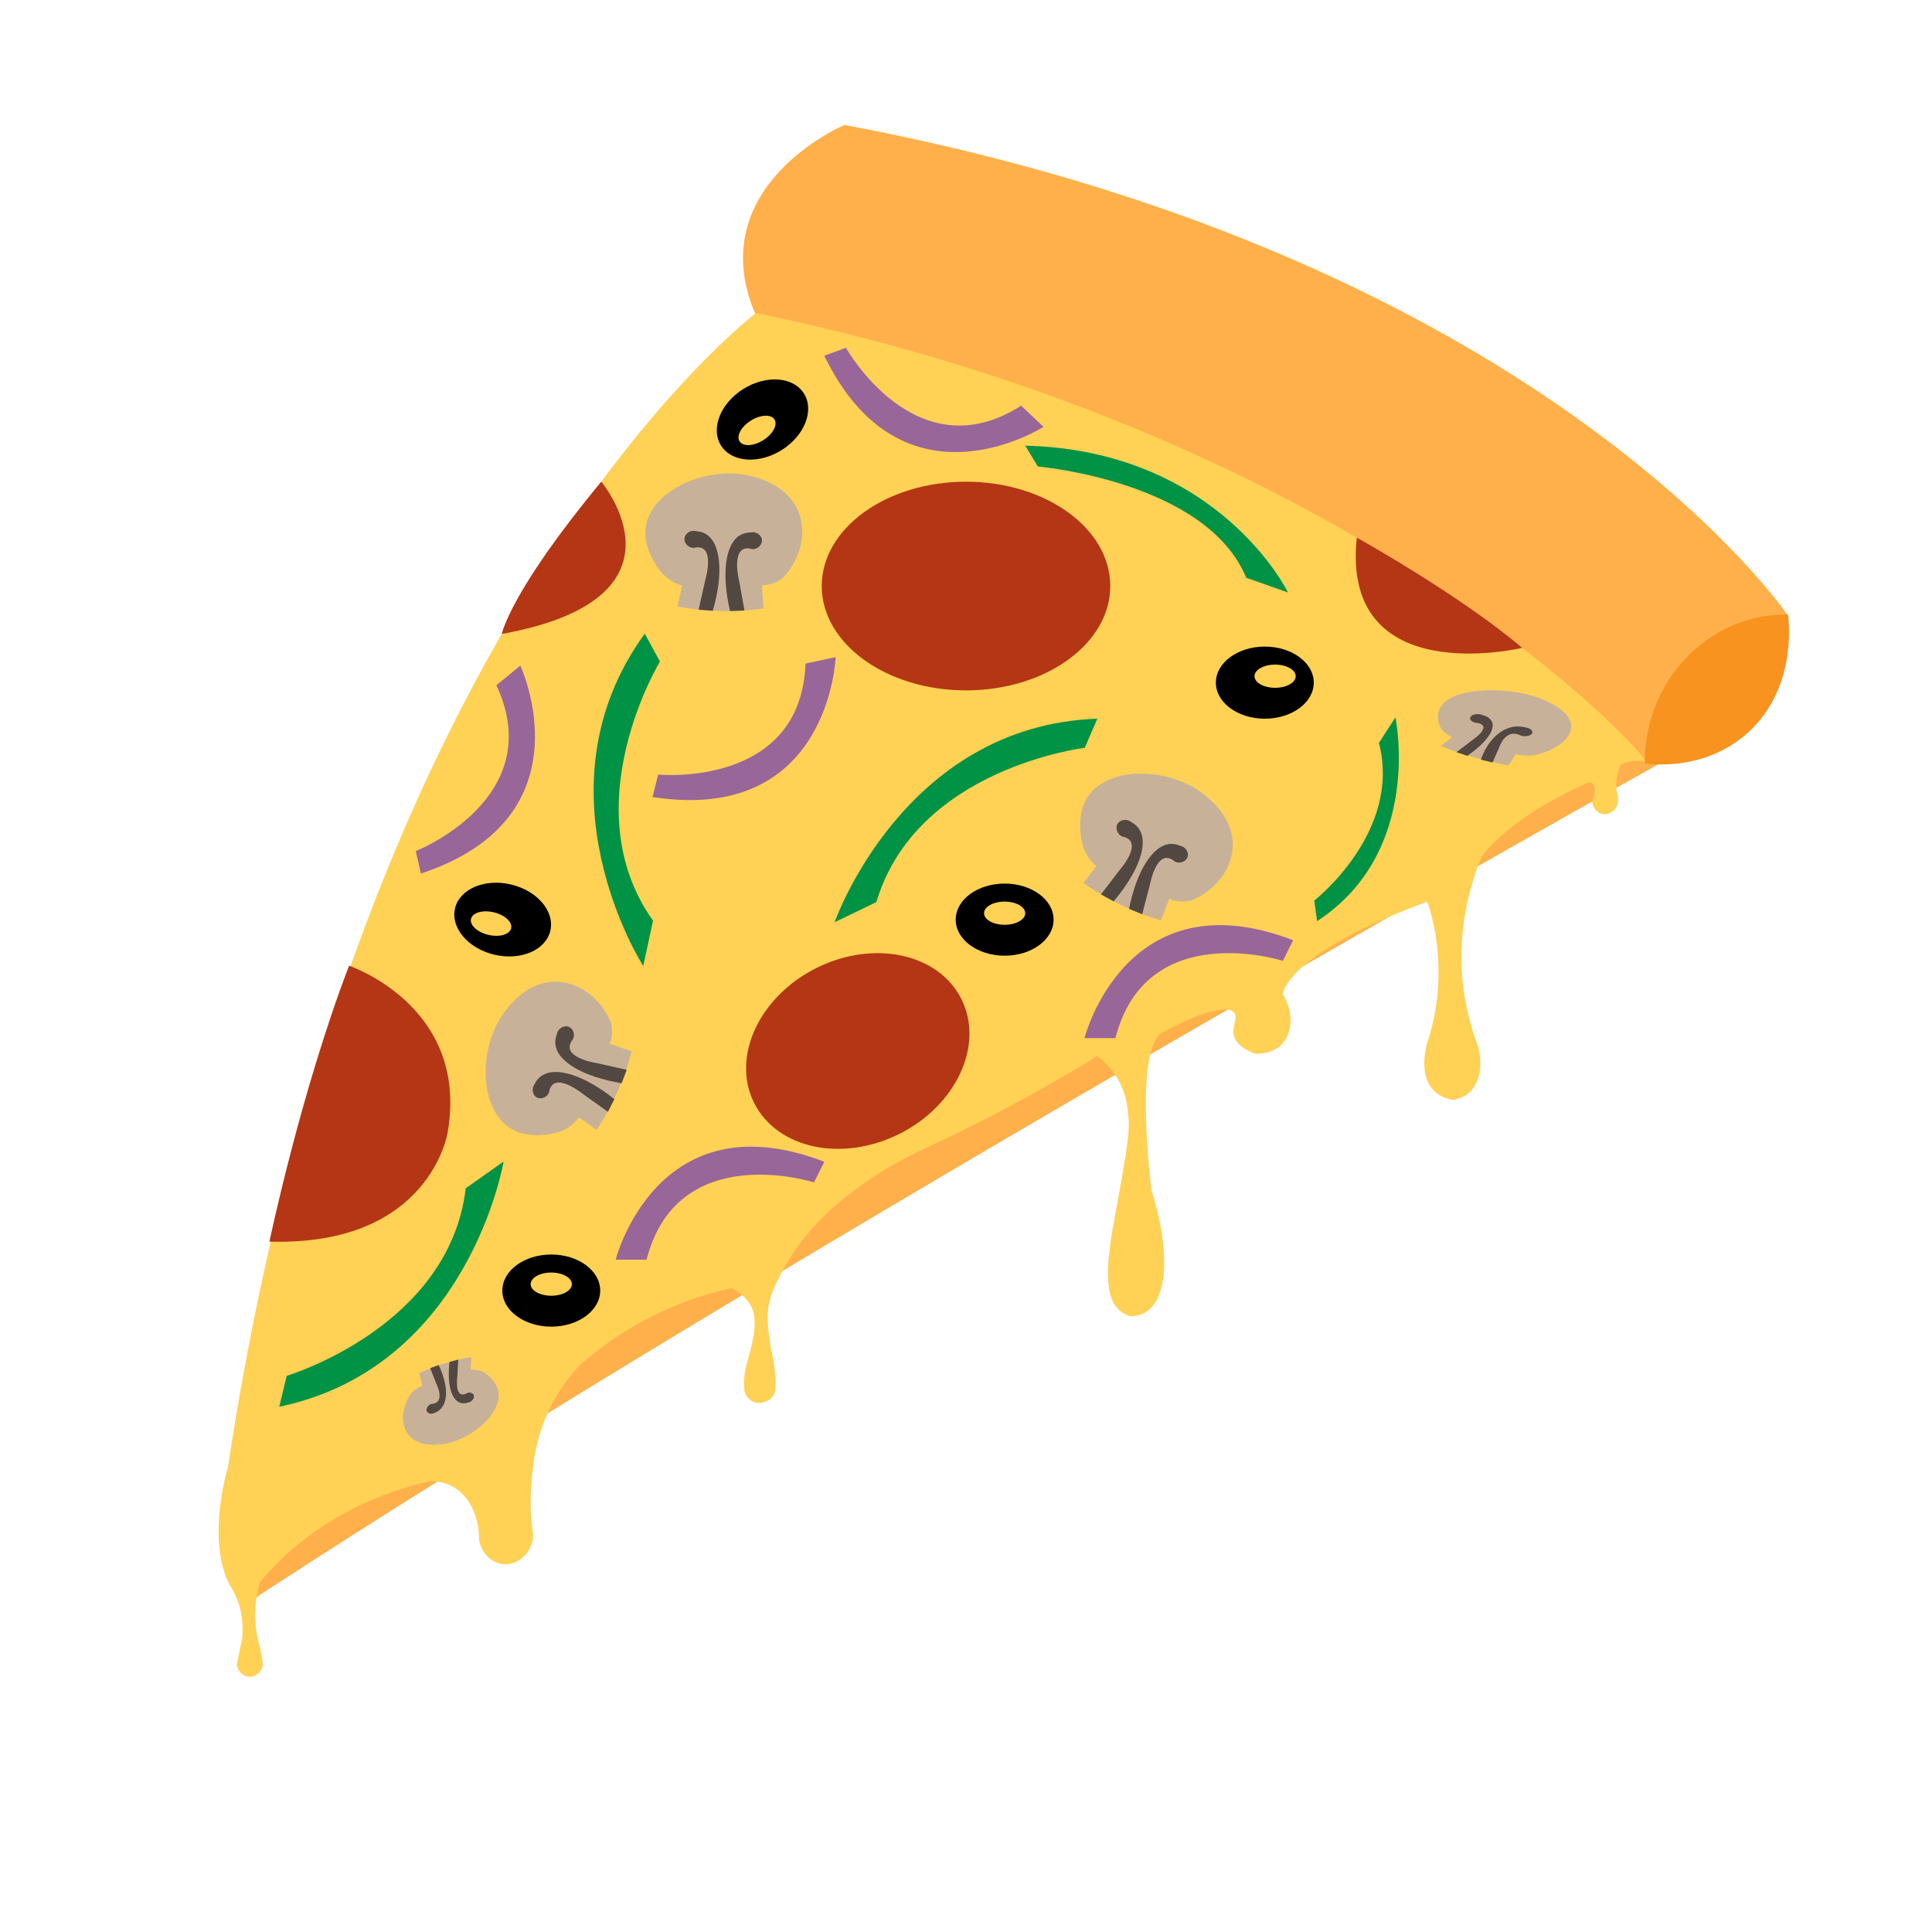 <?xml version="1.0" encoding="utf-8"?>
<!-- Generator: Adobe Illustrator 22.1.0, SVG Export Plug-In . SVG Version: 6.00 Build 0)  -->
<svg version="1.1" xmlns="http://www.w3.org/2000/svg" xmlns:xlink="http://www.w3.org/1999/xlink" x="0px" y="0px"
	 viewBox="0 0 750 750" style="enable-background:new 0 0 750 750;" xml:space="preserve">
<style type="text/css">
	.st0{fill:#FFB04A;}
	.st1{fill:none;stroke:#F7931E;stroke-miterlimit:10;}
	.st2{fill:#FFD155;}
	.st3{fill:#F7931E;stroke:#F7931E;stroke-miterlimit:10;}
	.st4{fill:#B43614;}
	.st5{fill:#009245;}
	.st6{fill:#C7B299;}
	.st7{fill:#534741;}
	.st8{fill:#996699;}
</style>
<g id="Layer_1">
	<path class="st0" d="M645,296c0,0-342,191-547,325c0,0,5-251,196-499C294,122,521,154,645,296z"/>
	<g>
		<g>
			<path class="st0" d="M327.8,48.5c0,0-55.5,23.5-34.7,73.2c0,0,212,39.2,344.2,173c0.5,0.5,1,1,1.5,1.5c5.4,0.7,17.9,1.3,30.4-6.3
				c25.1-15.4,25.1-49.3,25.1-50.7c0,0-0.2-0.3-0.6-0.8C685.5,226.8,587.6,97.3,327.8,48.5z"/>
		</g>
		<path class="st1" d="M656.5,251.5"/>
		<path class="st2" d="M293.5,121.5c0,0-155,117-205,448c0,0-8.5,27.5,0.5,45.5c1.1,1.6,2.2,3.6,3.1,6c2.4,6.1,2.2,11.7,1.9,15
			c-0.7,3.3-1.3,6.7-2,10c0.1,2.7,2.3,4.8,4.8,4.9c2.7,0.1,5-2.1,5.2-4.9c-0.2-1.9-0.5-3.9-1-6c-0.3-1.4-0.6-2.7-1-4
			c-0.4-2.1-0.8-4.6-0.9-7.2c-0.2-6,0.8-11.1,1.9-14.8c3.7-4.3,8.1-8.9,13.2-13.2c18.9-16,39.2-22.7,52.8-25.8
			c2.5,0,5.4,0.4,8.2,1.8c6.9,3.5,10.9,11.8,10.8,21.2c1,5,4.9,8.8,9.3,9.2c5.6,0.6,11.4-4.3,11.7-11.2c-0.6-3.8-1-8.1-1-13
			c0-5.3,0.4-10,1-14c0.4-3.6,1.1-7.6,2.4-11.9c3.8-12.7,10.6-21.7,15.6-27.1c4.7-4.1,10.2-8.4,16.6-12.5
			c15.7-10,30.9-14.9,42.4-17.5c5.4,2.8,7.2,6.1,8,8c2.3,5.9,0,13.9-2,21c-0.2,0.7-0.7,2.5-1,5c-0.3,2.6-0.1,4.7,0,6
			c0.1,0.5,0.8,2.8,3,4c2.9,1.5,6.5,0.1,8-2c0.8-1.1,1-2.2,1-5c0-5.9-1-10-1-10s-1.7-7.2-2-15c-0.2-7.3,2.6-12.8,6-19
			c8.1-15.1,19.6-24.7,25.8-29.5c14-10.9,26.1-16.2,35.2-20.5c14.7-6.9,35.6-17.5,61-33c4.4,3.3,6.8,6.8,8,9c3.1,5.3,3.6,10.1,4,14
			c0.5,4.5,0.3,8.5-3,27c-0.8,4.6-1.5,8.4-2,11c-3.3,17.9-5.1,32.3,2,38c0.8,0.6,2,1.5,4,2c2.4-0.1,4.3-0.7,5.7-1.6
			c8.9-5.4,9.5-24.4,2.3-47.4c0,0-7-54,4-61c4.8-2.7,14.7-8,23-9c1.9-0.2,3.9-0.2,5,1c1.8,2-0.9,5.3,0,9c0.5,2.1,2.3,4.7,8,7
			c1.5,0.1,6.3,0.2,10-3c4.7-4.3,5.5-12.7,1-20c0,0,0-15,56-36c0,0,10,25,0,55c0,0-6,19,10,22c3-0.5,4.8-1.6,5.9-2.5
			c4.9-4,6.2-12.2,3.1-20.5c-2-5.5-3.7-12-4.8-19.4c-3.1-22.5,2.5-41.1,6.8-51.6c0,0,8-14,41-29c1.2-0.4,1.7-0.2,2,0
			c1.3,0.8,1.5,3.6,0,7c0.3,2.5,1.9,4.5,4,5c2,0.4,3.7-0.8,4-1c1.7-1.3,2.5-3.6,2-6c-0.3-1.1-0.5-2.3-0.5-3.8
			c-0.1-3.5,0.8-6.4,1.5-8.2c0,0,5-3,10-1S533,171,293.5,121.5z"/>
		<path class="st3" d="M693.6,239c-30.2,0-54.6,25.5-54.6,56.9c3.4,0.4,21.8,2.4,37.5-10.4C697.6,268.2,693.8,240.4,693.6,239z"/>
		<path class="st2" d="M311,541"/>
	</g>
	<path class="st4" d="M135.5,374.9c0,0,46.7,15.6,38.3,64.6c0,0-6.7,44.3-69.2,42.5C104.6,481.9,116.8,423.7,135.5,374.9z"/>
	<ellipse class="st4" cx="375" cy="227.5" rx="56" ry="40.5"/>
	<ellipse transform="matrix(0.894 -0.448 0.448 0.894 -147.503 192.431)" class="st4" cx="333" cy="408" rx="45" ry="36"/>
	<path class="st4" d="M526.7,208.7c0,0,40.1,22.3,64.2,42.8C590.9,251.5,520.4,268.4,526.7,208.7z"/>
</g>
<g id="Layer_2">
	<path class="st4" d="M194.8,246.1c0,0,3-16.1,38.6-59.1C233.4,187,271.5,232.2,194.8,246.1z"/>
	<g>
		<ellipse cx="491" cy="265" rx="19" ry="14"/>
		<ellipse class="st2" cx="495" cy="262.5" rx="8" ry="4.5"/>
	</g>
	<g>
		<ellipse transform="matrix(0.228 -0.974 0.974 0.228 -197.044 465.515)" cx="195" cy="357" rx="14" ry="19"/>
		
			<ellipse transform="matrix(0.228 -0.974 0.974 0.228 -201.974 462.343)" class="st2" cx="190.5" cy="358.5" rx="4.5" ry="8"/>
	</g>
	<g>
		<ellipse transform="matrix(0.848 -0.53 0.53 0.848 -41.405 181.515)" cx="296" cy="163" rx="19" ry="14"/>
		
			<ellipse transform="matrix(0.848 -0.53 0.53 0.848 -43.964 181.062)" class="st2" cx="293.9" cy="167.2" rx="8" ry="4.5"/>
	</g>
	<g>
		<ellipse cx="390" cy="357" rx="19" ry="14"/>
		<ellipse class="st2" cx="390" cy="354.5" rx="8" ry="4.5"/>
	</g>
	<g>
		<ellipse cx="214" cy="501" rx="19" ry="14"/>
		<ellipse class="st2" cx="214" cy="498.5" rx="8" ry="4.5"/>
	</g>
</g>
<g id="Layer_3">
	<path class="st5" d="M324,358c0,0,26.7-76.4,102-79l-4.9,11.3c0,0-65.4,7.8-80.9,59.9L324,358z"/>
	<path class="st5" d="M195.5,450.9c0,0-13.4,79.8-87.1,95.2l2.9-12c0,0,63.1-18.8,69.5-72.8L195.5,450.9z"/>
	<path class="st5" d="M500,230c0,0-26.7-55.1-102-57l4.9,8.1c0,0,65.4,5.6,80.9,43.2L500,230z"/>
	<path class="st5" d="M249.7,375c0,0-43.7-68.1,0.6-129l5.9,10.8c0,0-34.2,56.3-2.7,100.6L249.7,375z"/>
	<path class="st5" d="M541.7,278.5c0,0,11,52-30.4,79.1l-1.1-8c0,0,34.1-26.6,25.1-61.2L541.7,278.5z"/>
	<g>
		<path class="st6" d="M420.3,328.1c-2.7-11,0.8-17,1.9-18.7c8.1-12.3,31.7-11.5,44.9-1.2c2.6,2.1,12.1,9.4,11.4,20.9
			c-0.6,8.7-6.8,16.6-15.9,20.4c-1,0.3-2.7,0.6-4.7,0.4c-1.7-0.2-3.1-0.6-4-1c-1.1,2.8-2.1,5.6-3.2,8.4c-3.4-1-7-2.2-10.7-3.8
			c-7.8-3.3-14.3-7.1-19.4-10.7c1.7-2.2,3.3-4.4,5-6.6c-0.9-0.7-2-1.8-3-3.2C421.3,331,420.6,329.3,420.3,328.1z"/>
		<path class="st7" d="M439.1,319.1c1.4,0.7,2.4,1.7,3,2.6c4,5.7-0.2,16.9-9.8,28.2l-4.9-2.7l7.2-9.4c0,0,10.1-11.4,0.9-13.1
			c-1.9-1-2.5-3.2-1.8-4.7C434.6,318.3,437.2,317.6,439.1,319.1z"/>
		<path class="st7" d="M426.9,361.2"/>
		<path class="st7" d="M458.3,328.4c-1.5-0.7-2.8-0.8-3.9-0.8c-6.9,0.4-13.2,10.6-16.1,25.2l5.1,2.1l3-11.5c0,0,2.7-15,9.7-8.9
			c1.9,0.9,4.1,0,4.8-1.5C461.7,331.4,460.6,328.9,458.3,328.4z"/>
	</g>
	<g>
		<path class="st6" d="M217.1,439.4c-10.9,3.1-17-0.2-18.8-1.3c-12.5-7.7-12.6-31.3-2.7-44.9c2-2.7,9-12.4,20.5-12.1
			c8.7,0.3,16.8,6.2,20.9,15.3c0.3,1,0.7,2.7,0.6,4.7c-0.1,1.7-0.5,3.1-0.9,4.1c2.8,1,5.7,1.9,8.5,2.9c-0.9,3.4-2,7-3.5,10.8
			c-3,7.9-6.7,14.5-10.1,19.7c-2.3-1.6-4.5-3.2-6.8-4.8c-0.7,0.9-1.7,2-3.1,3.1C220,438.3,218.4,439,217.1,439.4z"/>
		<path class="st7" d="M207.5,420.9c0.7-1.5,1.6-2.4,2.5-3.1c5.5-4.1,16.9-0.4,28.5,8.9l-2.5,4.9l-9.7-6.9c0,0-11.8-9.7-13.2-0.5
			c-0.9,1.9-3.1,2.6-4.6,1.9C206.9,425.4,206.1,422.8,207.5,420.9z"/>
		<path class="st7" d="M250,431.7"/>
		<path class="st7" d="M216.2,401.4c-0.6,1.5-0.7,2.8-0.6,3.9c0.6,6.9,11.1,12.8,25.7,15.2l2-5.2l-11.6-2.6c0,0-15.1-2.2-9.2-9.4
			c0.8-2-0.1-4.1-1.7-4.7C219.1,397.9,216.7,399,216.2,401.4z"/>
	</g>
	<g>
		<path class="st6" d="M256.7,222.2c-7-8.9-6.3-15.8-6-17.8c2.3-14.5,24.1-23.6,40.4-19.7c3.2,0.8,14.9,3.6,19,14.3
			c3.1,8.1,0.7,17.9-6.1,25.2c-0.8,0.7-2.2,1.7-4.1,2.3c-1.6,0.6-3.1,0.7-4.1,0.7c0.2,3,0.4,6,0.6,9c-3.5,0.5-7.3,0.8-11.3,1
			c-8.5,0.2-15.9-0.6-22.1-1.8c0.6-2.7,1.2-5.4,1.8-8.1c-1.1-0.3-2.5-0.8-4-1.7C258.9,224.4,257.5,223.1,256.7,222.2z"/>
		<path class="st7" d="M270.2,206.2c1.6,0.1,2.8,0.5,3.8,1.1c5.9,3.5,6.9,15.5,2.7,29.8l-5.5-0.4l2.6-11.6c0,0,4.4-14.6-4.6-12.4
			c-2.1-0.1-3.6-1.9-3.5-3.5C265.8,207.3,267.8,205.6,270.2,206.2z"/>
		<path class="st7" d="M276.5,249.6"/>
		<path class="st7" d="M291.5,206.7c-1.6,0-2.9,0.4-3.9,0.9c-6.1,3.2-7.6,15.1-4.2,29.6l5.6-0.2l-2.1-11.7c0,0-3.7-14.8,5.2-12.1
			c2.1,0,3.7-1.7,3.7-3.4C295.8,208,293.8,206.2,291.5,206.7z"/>
	</g>
	<g>
		<path class="st6" d="M559.1,282.2c-2.4-5.6,0.7-8.7,1.7-9.6c7.1-6.3,27.6-5.9,39.2-0.6c2.3,1.1,10.6,4.8,9.9,10.7
			c-0.5,4.4-5.9,8.5-13.9,10.4c-0.9,0.1-2.4,0.3-4.1,0.2c-1.5-0.1-2.7-0.3-3.5-0.5c-0.9,1.4-1.8,2.9-2.8,4.3c-2.9-0.5-6.1-1.2-9.4-2
			c-6.8-1.7-12.4-3.7-16.9-5.5c1.5-1.1,2.9-2.3,4.4-3.4c-0.8-0.4-1.7-0.9-2.6-1.7C560,283.7,559.4,282.9,559.1,282.2z"/>
		<path class="st7" d="M575.6,277.6c1.3,0.4,2.1,0.8,2.6,1.3c3.4,2.9-0.2,8.7-8.6,14.5l-4.2-1.4l6.3-4.8c0,0,8.8-5.9,0.8-6.7
			c-1.7-0.5-2.2-1.6-1.5-2.4C571.7,277.2,573.9,276.9,575.6,277.6z"/>
		<path class="st7" d="M564.9,299.2"/>
		<path class="st7" d="M592.3,282.4c-1.3-0.3-2.4-0.4-3.4-0.4c-6,0.2-11.5,5.4-14,12.9l4.5,1.1l2.6-5.9c0,0,2.4-7.7,8.5-4.5
			c1.7,0.5,3.6,0,4.2-0.8C595.3,283.9,594.3,282.7,592.3,282.4z"/>
	</g>
	<g>
		<path class="st6" d="M188.1,532.9c5.2,3.5,5.4,7.5,5.5,8.7c0.1,8.5-12.1,18-22.4,19.1c-2,0.2-9.4,1-13-4.2
			c-2.7-3.9-2.3-9.8,1.1-15.2c0.4-0.6,1.2-1.4,2.3-2.1c0.9-0.6,1.8-1,2.4-1.2c-0.4-1.6-0.9-3.3-1.3-4.9c2-1,4.3-1.9,6.8-2.8
			c5.1-1.8,9.7-2.9,13.5-3.5c-0.1,1.6-0.2,3.3-0.3,4.9c0.7-0.1,1.6,0,2.6,0.2C186.5,532.1,187.5,532.5,188.1,532.9z"/>
		<path class="st7" d="M181.6,544.5c-1,0.3-1.8,0.3-2.4,0.2c-4-0.8-5.7-7.2-4.7-16l3.4-0.9l-0.4,7c0,0-1.2,9,4,5.9
			c1.3-0.4,2.4,0.3,2.5,1.3C184.1,543,183,544.3,181.6,544.5z"/>
		<path class="st7" d="M173.3,521.6"/>
		<path class="st7" d="M168.6,548.5c1-0.3,1.7-0.8,2.2-1.3c3.4-3,3-9.9-0.5-17.3l-3.3,1.2l2.4,6.1c0,0,3.8,7.5-1.9,7.8
			c-1.3,0.4-2.1,1.7-1.9,2.6C165.9,548.6,167.3,549.2,168.6,548.5z"/>
	</g>
	<path class="st8" d="M239,489c0,0,16-63,81-38l-4,8c0,0-53-17-65,30H239z"/>
	<path class="st8" d="M324.4,255.1c0,0-2.3,65-71.1,54.3l2.2-8.7c0,0,55.4,5.4,57.2-43.1L324.4,255.1z"/>
	<path class="st8" d="M202,258.4c0,0,27.5,58.9-38.6,80.7l-2-8.7c0,0,51.8-20.4,31.3-64.4L202,258.4z"/>
	<path class="st8" d="M421,403c0,0,16-63,81-38l-4,8c0,0-53-17-65,30H421z"/>
	<path class="st8" d="M405.1,165.7c0,0-54.7,35.1-85.1-27.6l8.4-3.1c0,0,27.1,48.6,68,22.5L405.1,165.7z"/>
</g>
</svg>
